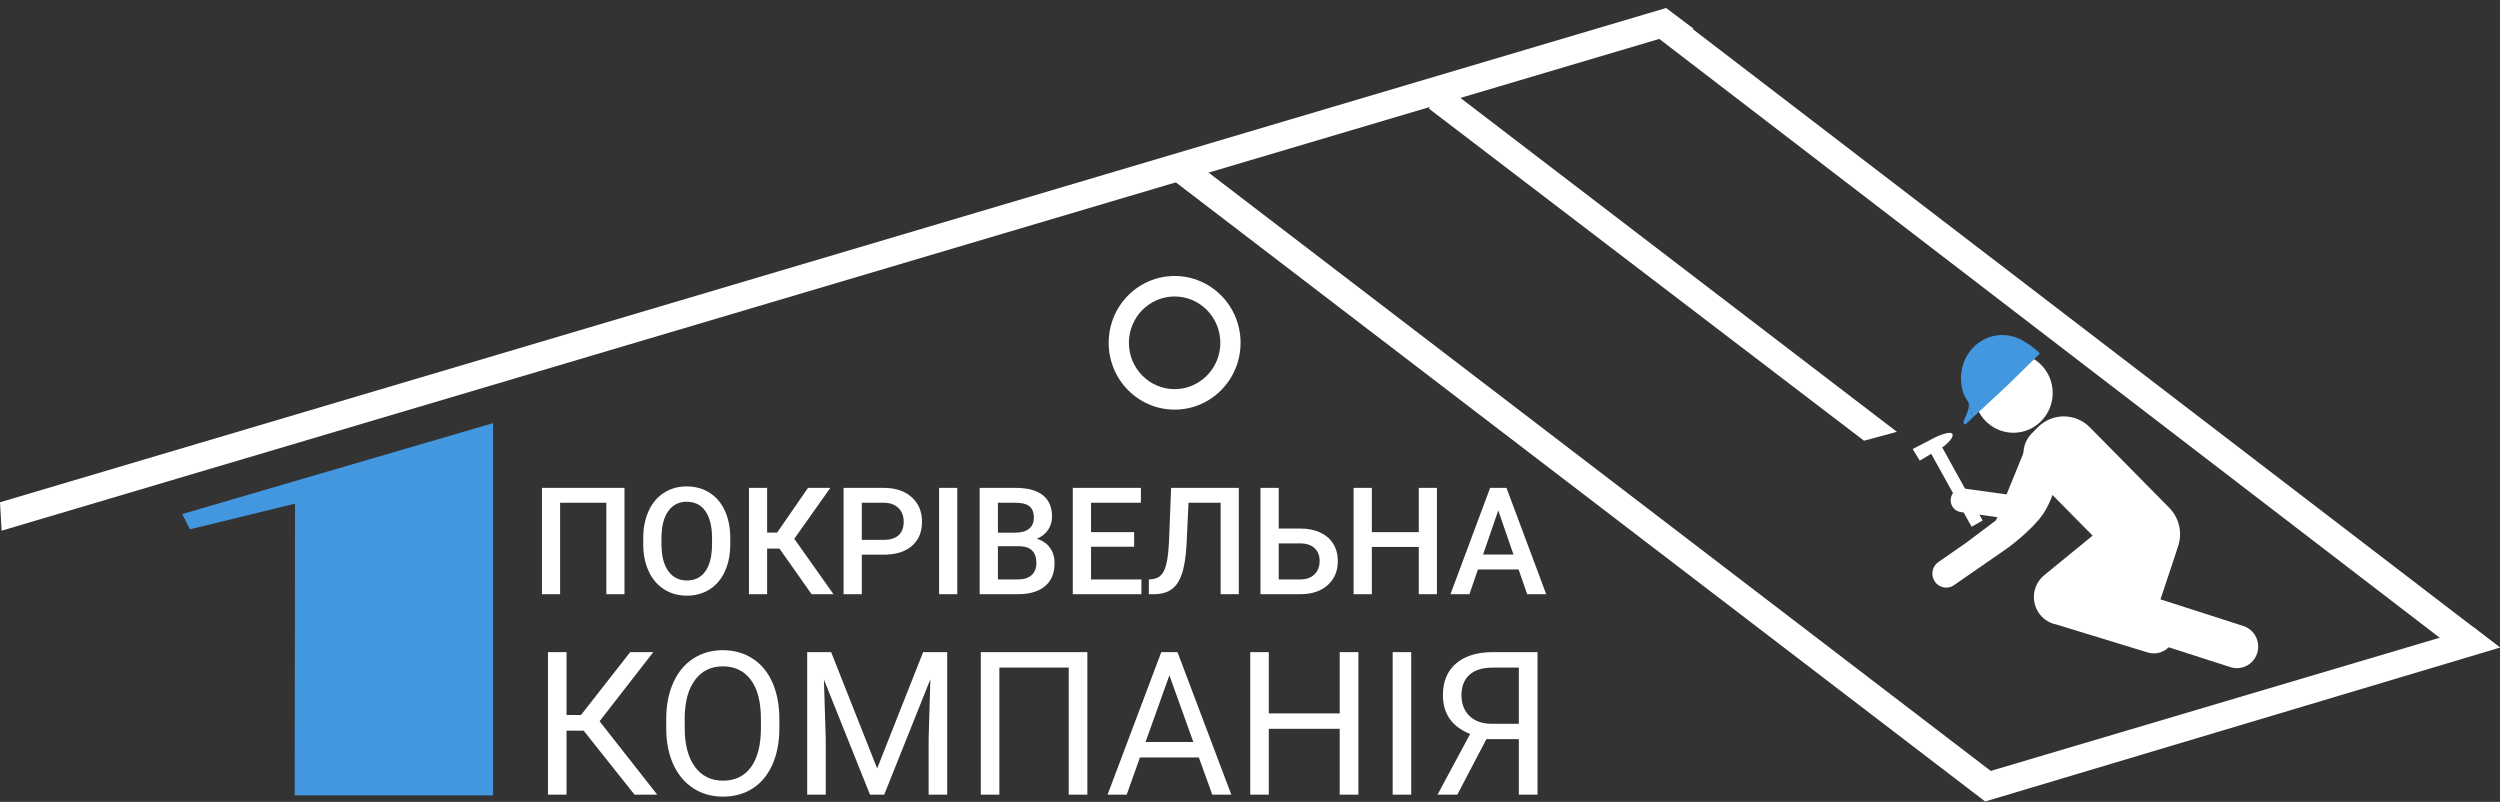 <svg width="106" height="34" viewBox="0 0 106 34" fill="none" xmlns="http://www.w3.org/2000/svg">
<rect x="0" y="0" width="106" height="34" fill="#333333" stroke="none"/>
<g clip-path="url(#clip0_269:199)">
<path d="M12.51 21.354L8.055 22.442L7.724 21.797L20.907 17.94V33.725H12.494L12.51 21.354Z" fill="#4397DE"/>
<path d="M52.6 14.535C52.6 16.1 51.349 17.368 49.804 17.368C48.26 17.368 47.008 16.1 47.008 14.535C47.008 12.97 48.26 11.702 49.804 11.702C51.349 11.702 52.6 12.97 52.6 14.535ZM47.866 14.535C47.866 15.62 48.733 16.499 49.804 16.499C50.874 16.499 51.742 15.62 51.742 14.535C51.742 13.45 50.874 12.571 49.804 12.571C48.733 12.571 47.866 13.45 47.866 14.535Z" fill="white"/>
<path d="M0.069 22.501L71.809 1.218L70.642 0.339L0 21.296L0.069 22.501Z" fill="white"/>
<path d="M84.168 33.983L106 27.457L104.891 26.61L84.1 32.778L84.168 33.983Z" fill="white"/>
<path d="M84.655 32.877L50.086 6.433L49.596 7.534L84.166 33.979L84.655 32.877Z" fill="white"/>
<path d="M80.428 18.309L61.08 3.508L60.59 4.609L79.034 18.686L80.428 18.309Z" fill="white"/>
<path d="M106 27.456L70.644 0.368L70.136 1.483L104.202 27.622L106 27.456Z" fill="white"/>
<path d="M85.369 18.349C86.288 18.349 87.034 17.594 87.034 16.663C87.034 15.731 86.288 14.976 85.369 14.976C84.45 14.976 83.705 15.731 83.705 16.663C83.705 17.594 84.45 18.349 85.369 18.349Z" fill="white"/>
<path d="M86.49 14.991C86.333 14.805 85.92 14.517 85.708 14.406C85.496 14.295 85.266 14.229 85.031 14.21C84.796 14.192 84.561 14.223 84.339 14.3C84.117 14.377 83.913 14.499 83.738 14.66C83.563 14.821 83.421 15.017 83.319 15.236C83.218 15.456 83.159 15.696 83.147 15.941C83.134 16.187 83.168 16.434 83.246 16.667C83.281 16.771 83.366 16.917 83.463 17.064C83.464 17.066 83.461 17.061 83.463 17.064C83.585 17.247 83.532 17.509 83.672 17.679C84.192 17.201 85.144 16.311 85.144 16.311L86.49 14.991Z" fill="#4397DE"/>
<path d="M83.332 18.001L83.672 17.679C83.532 17.509 83.585 17.247 83.463 17.064C83.57 17.496 83.064 17.93 83.332 18.001Z" fill="#4397DE"/>
<path d="M85.584 21.033L83.273 20.712C83.001 20.674 82.749 20.867 82.712 21.143C82.674 21.42 82.865 21.674 83.138 21.712L85.448 22.034C85.721 22.072 85.972 21.878 86.01 21.602C86.047 21.326 85.856 21.071 85.584 21.033Z" fill="white"/>
<path d="M86.402 18.118C87.011 17.501 88 17.501 88.609 18.118L91.978 21.532C92.588 22.149 92.588 23.151 91.978 23.768L90.874 24.887L90.681 24.691L86.145 20.095C85.677 19.621 85.677 18.852 86.145 18.378L86.402 18.118Z" fill="white"/>
<path fill-rule="evenodd" clip-rule="evenodd" d="M87.429 19.698L85.897 18.956L84.646 22.025C84.637 22.048 84.622 22.067 84.603 22.082L83.365 23.014L82.186 23.831C81.919 24.016 81.851 24.385 82.034 24.656C82.183 24.878 82.456 24.965 82.697 24.887L82.701 24.893L82.725 24.877C82.767 24.86 82.809 24.839 82.849 24.811L85.112 23.243C85.118 23.239 85.123 23.235 85.129 23.231L85.165 23.206C85.165 23.206 86.184 22.451 86.63 21.79C87.117 21.066 87.429 19.698 87.429 19.698Z" fill="white"/>
<path d="M82.304 18.889L81.836 19.155L83.596 22.334L84.064 22.068L82.304 18.889Z" fill="white"/>
<path d="M81.098 19.039L82.097 18.521C82.097 18.521 82.723 18.231 82.786 18.412C82.849 18.593 82.42 18.922 82.42 18.922L81.398 19.53L81.098 19.039Z" fill="white"/>
<path fill-rule="evenodd" clip-rule="evenodd" d="M89.772 26.742C89.816 26.764 89.862 26.783 89.909 26.799C89.97 26.82 90.032 26.835 90.094 26.846L94.572 28.287C95.047 28.439 95.555 28.173 95.706 27.692C95.857 27.21 95.594 26.696 95.119 26.543L91.604 25.412L92.265 23.429C92.472 22.809 92.144 22.138 91.532 21.929C90.921 21.72 90.258 22.052 90.051 22.672L89.292 24.951C89.088 25.059 88.924 25.245 88.849 25.485C88.698 25.967 88.961 26.481 89.436 26.634L89.772 26.742Z" fill="white"/>
<path fill-rule="evenodd" clip-rule="evenodd" d="M89.367 25.235L90.269 24.496C90.772 24.085 90.851 23.338 90.445 22.829L90.445 22.829C90.038 22.319 89.302 22.239 88.799 22.651L86.673 24.39C86.17 24.802 86.091 25.548 86.497 26.058L86.497 26.058C86.676 26.282 86.918 26.423 87.177 26.475L91.063 27.664C91.54 27.81 92.044 27.537 92.188 27.053C92.332 26.57 92.062 26.059 91.585 25.913L89.367 25.235Z" fill="white"/>
<path d="M26.478 25.194H25.708V21.317H23.749V25.194H22.979V20.686H26.478V25.194ZM30.964 23.057C30.964 23.499 30.889 23.887 30.738 24.221C30.587 24.554 30.371 24.81 30.09 24.989C29.811 25.167 29.489 25.256 29.124 25.256C28.764 25.256 28.442 25.167 28.159 24.989C27.878 24.81 27.66 24.555 27.505 24.225C27.352 23.894 27.274 23.513 27.273 23.082V22.828C27.273 22.389 27.349 22 27.502 21.664C27.657 21.327 27.873 21.071 28.153 20.893C28.434 20.713 28.756 20.624 29.118 20.624C29.481 20.624 29.802 20.712 30.081 20.89C30.362 21.065 30.579 21.319 30.732 21.651C30.885 21.982 30.962 22.367 30.964 22.806V23.057ZM30.191 22.822C30.191 22.323 30.097 21.94 29.91 21.673C29.724 21.407 29.46 21.274 29.118 21.274C28.784 21.274 28.522 21.407 28.333 21.673C28.145 21.937 28.05 22.312 28.046 22.797V23.057C28.046 23.553 28.14 23.936 28.33 24.206C28.521 24.477 28.786 24.612 29.124 24.612C29.467 24.612 29.73 24.48 29.913 24.215C30.098 23.951 30.191 23.565 30.191 23.057V22.822ZM33.051 23.262H32.526V25.194H31.756V20.686H32.526V22.581H32.951L34.259 20.686H35.206L33.678 22.844L35.34 25.194H34.411L33.051 23.262ZM36.541 23.519V25.194H35.768V20.686H37.471C37.968 20.686 38.362 20.817 38.653 21.079C38.947 21.341 39.093 21.688 39.093 22.119C39.093 22.561 38.95 22.904 38.662 23.15C38.377 23.396 37.977 23.519 37.461 23.519H36.541ZM36.541 22.89H37.471C37.746 22.89 37.956 22.825 38.1 22.695C38.245 22.563 38.317 22.373 38.317 22.125C38.317 21.882 38.244 21.688 38.097 21.543C37.95 21.397 37.749 21.321 37.492 21.317H36.541V22.89ZM40.588 25.194H39.818V20.686H40.588V25.194ZM41.538 25.194V20.686H43.063C43.566 20.686 43.949 20.788 44.212 20.992C44.475 21.196 44.606 21.501 44.606 21.905C44.606 22.112 44.551 22.298 44.441 22.463C44.331 22.628 44.17 22.756 43.959 22.847C44.199 22.913 44.384 23.038 44.515 23.221C44.647 23.403 44.713 23.622 44.713 23.878C44.713 24.301 44.579 24.626 44.31 24.853C44.043 25.08 43.66 25.194 43.161 25.194H41.538ZM42.311 23.16V24.568H43.17C43.413 24.568 43.602 24.507 43.739 24.386C43.875 24.264 43.943 24.095 43.943 23.878C43.943 23.409 43.707 23.17 43.234 23.16H42.311ZM42.311 22.584H43.069C43.31 22.584 43.497 22.529 43.632 22.419C43.768 22.308 43.836 22.151 43.836 21.949C43.836 21.726 43.773 21.565 43.647 21.466C43.523 21.367 43.328 21.317 43.063 21.317H42.311V22.584ZM48.087 23.181H46.26V24.568H48.396V25.194H45.486V20.686H48.374V21.317H46.26V22.562H48.087V23.181ZM52.525 20.686V25.194H51.755V21.317H50.392L50.312 23.06C50.281 23.605 50.215 24.029 50.113 24.33C50.014 24.629 49.868 24.848 49.676 24.986C49.485 25.125 49.228 25.194 48.906 25.194H48.711V24.568L48.833 24.559C49.01 24.543 49.147 24.48 49.242 24.37C49.34 24.261 49.414 24.096 49.462 23.875C49.514 23.652 49.549 23.325 49.569 22.893L49.655 20.686H52.525ZM54.218 22.41H55.128C55.454 22.41 55.739 22.467 55.981 22.581C56.223 22.694 56.408 22.855 56.534 23.064C56.66 23.272 56.724 23.513 56.724 23.788C56.724 24.209 56.582 24.548 56.299 24.804C56.018 25.06 55.634 25.19 55.147 25.194H53.444V20.686H54.218V22.41ZM54.218 23.039V24.568H55.125C55.386 24.568 55.589 24.497 55.733 24.355C55.88 24.21 55.953 24.019 55.953 23.782C55.953 23.555 55.882 23.375 55.74 23.243C55.597 23.111 55.399 23.043 55.147 23.039H54.218ZM60.926 25.194H60.156V23.19H58.166V25.194H57.393V20.686H58.166V22.562H60.156V20.686H60.926V25.194ZM64.388 24.144H62.665L62.304 25.194H61.5L63.181 20.686H63.875L65.559 25.194H64.752L64.388 24.144ZM62.882 23.512H64.171L63.526 21.642L62.882 23.512ZM24.746 30.979H24.021V33.694H23.234V27.651H24.021V30.315H24.635L26.72 27.651H27.699L25.422 30.581L27.867 33.694H26.905L24.746 30.979ZM33.045 30.867C33.045 31.459 32.947 31.977 32.75 32.419C32.553 32.859 32.275 33.196 31.915 33.428C31.554 33.66 31.133 33.777 30.653 33.777C30.183 33.777 29.767 33.66 29.403 33.428C29.04 33.193 28.758 32.859 28.555 32.428C28.356 31.994 28.254 31.491 28.248 30.921V30.485C28.248 29.904 28.348 29.391 28.547 28.946C28.747 28.5 29.028 28.16 29.391 27.925C29.757 27.687 30.175 27.568 30.645 27.568C31.122 27.568 31.543 27.685 31.906 27.921C32.272 28.153 32.553 28.492 32.75 28.937C32.947 29.38 33.045 29.896 33.045 30.485V30.867ZM32.263 30.477C32.263 29.761 32.121 29.211 31.837 28.829C31.553 28.445 31.155 28.253 30.645 28.253C30.148 28.253 29.756 28.445 29.469 28.829C29.185 29.211 29.039 29.743 29.031 30.423V30.867C29.031 31.562 29.174 32.108 29.461 32.507C29.75 32.902 30.148 33.1 30.653 33.1C31.161 33.1 31.554 32.913 31.832 32.54C32.111 32.164 32.255 31.625 32.263 30.925V30.477ZM35.241 27.651L37.191 32.581L39.141 27.651H40.161V33.694H39.374V31.34L39.448 28.8L37.49 33.694H36.888L34.934 28.813L35.011 31.34V33.694H34.225V27.651H35.241ZM46.104 33.694H45.314V28.307H42.373V33.694H41.586V27.651H46.104V33.694ZM50.832 32.117H48.333L47.772 33.694H46.961L49.238 27.651H49.926L52.208 33.694H51.401L50.832 32.117ZM48.571 31.461H50.598L49.582 28.634L48.571 31.461ZM57.595 33.694H56.804V30.901H53.797V33.694H53.011V27.651H53.797V30.249H56.804V27.651H57.595V33.694ZM59.836 33.694H59.049V27.651H59.836V33.694ZM64.399 33.694V31.34H63.023L61.79 33.694H60.95L62.334 31.12C61.564 30.814 61.179 30.264 61.179 29.473C61.179 28.897 61.365 28.45 61.736 28.132C62.111 27.811 62.629 27.651 63.293 27.651H65.19V33.694H64.399ZM61.966 29.473C61.966 29.838 62.078 30.131 62.302 30.353C62.528 30.574 62.842 30.686 63.244 30.689H64.399V28.307H63.281C62.855 28.307 62.528 28.409 62.302 28.614C62.078 28.818 61.966 29.105 61.966 29.473Z" fill="white"/>
</g>
<defs>
<clipPath id="clip0_269:199">
<rect width="106" height="34" fill="white"/>
</clipPath>
</defs>
</svg>
